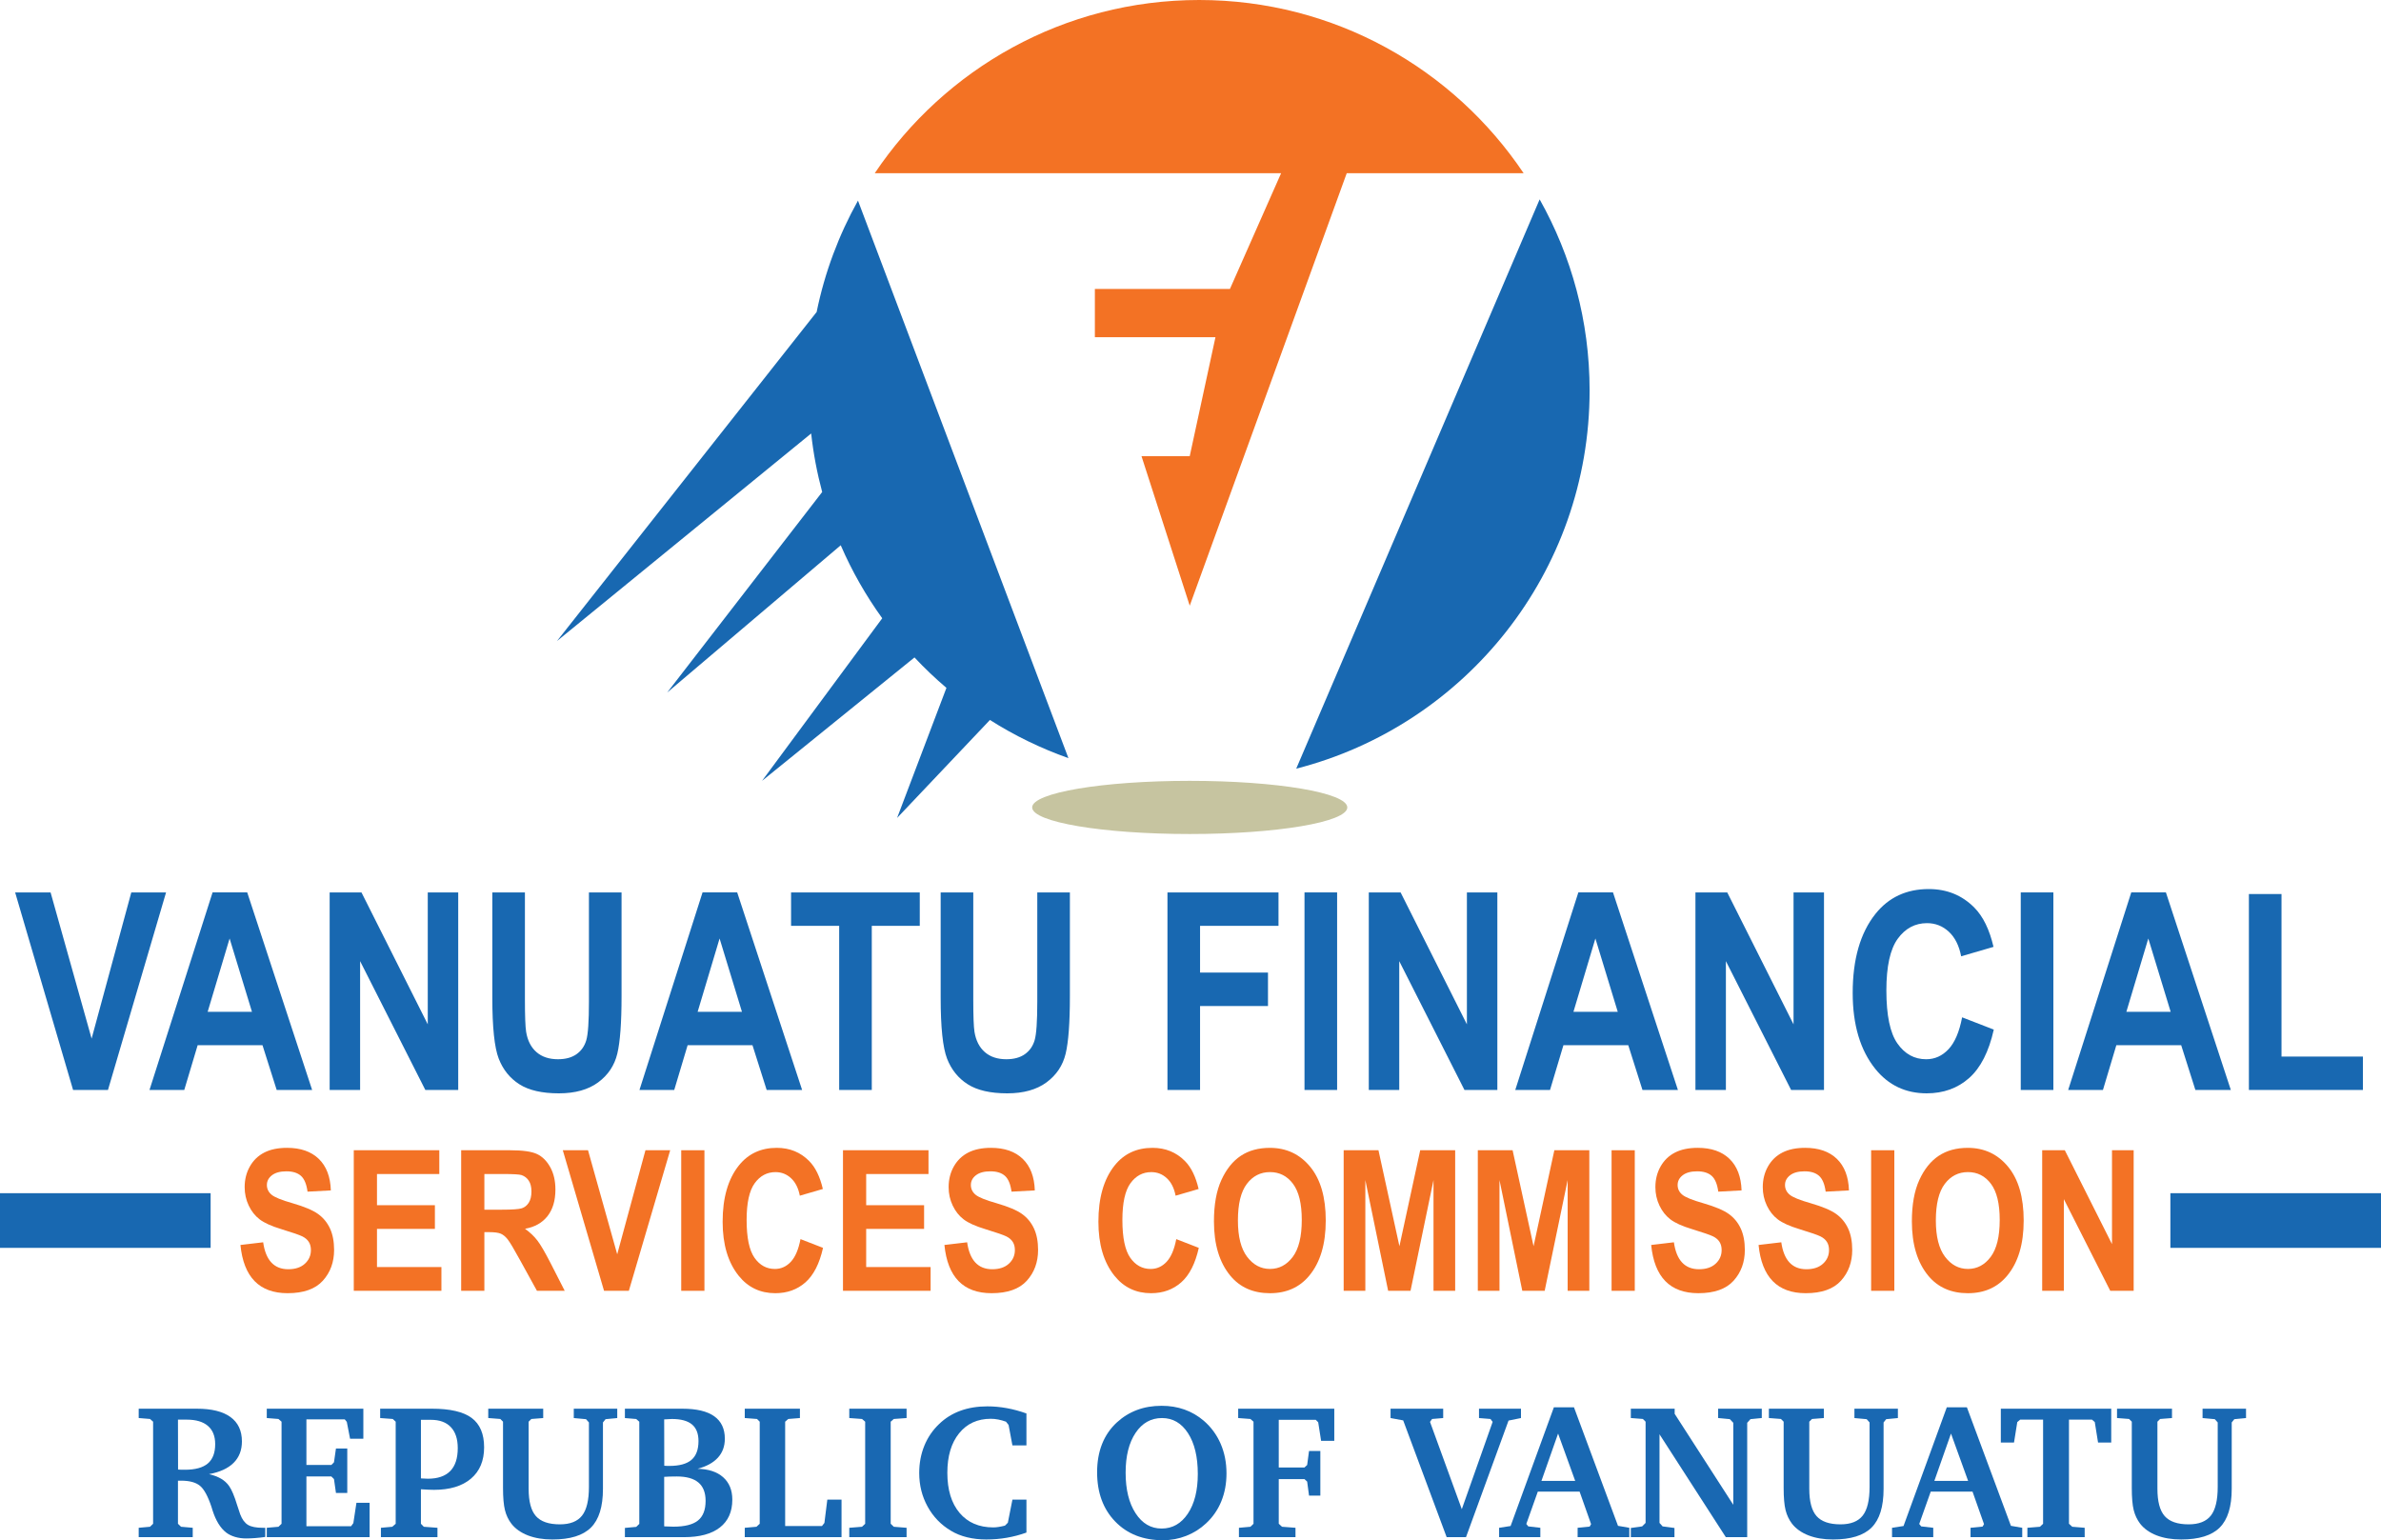 <?xml version="1.0" encoding="utf-8"?>
<!-- Generator: Adobe Illustrator 17.0.0, SVG Export Plug-In . SVG Version: 6.00 Build 0)  -->
<!DOCTYPE svg PUBLIC "-//W3C//DTD SVG 1.1//EN" "http://www.w3.org/Graphics/SVG/1.1/DTD/svg11.dtd">
<svg version="1.1" id="logo" xmlns="http://www.w3.org/2000/svg" xmlns:xlink="http://www.w3.org/1999/xlink" x="0" y="0"
	 width="246.813px" height="159.662px" viewBox="0 0 246.813 159.662" enable-background="new 0 0 246.813 159.662"
	 xml:space="preserve">
<g>
	<g>
		<g>
			<path fill="#1868B1" d="M7.576,112.987L1.569,92.509h3.674l4.253,15.156l4.114-15.156h3.604l-6.022,20.479H7.576z"/>
			<path fill="#1868B1" d="M32.356,112.987h-3.675l-1.471-4.638h-6.722l-1.388,4.638h-3.604l6.539-20.479h3.591L32.356,112.987z
				 M26.119,104.885l-2.318-7.599l-2.275,7.599H26.119z"/>
			<path fill="#1868B1" d="M34.172,112.987V92.509h3.297l6.873,13.676V92.509h3.157v20.479H44.09l-6.761-13.354v13.354H34.172z"/>
			<path fill="#1868B1" d="M51.033,92.509h3.38V103.6c0,1.723,0.042,2.845,0.126,3.367c0.149,0.903,0.506,1.602,1.071,2.095
				c0.565,0.494,1.309,0.74,2.233,0.74c0.784,0,1.423-0.174,1.918-0.524c0.494-0.349,0.833-0.833,1.015-1.453
				c0.182-0.619,0.273-1.949,0.273-3.988V92.509h3.381v10.756c0,2.748-0.147,4.733-0.44,5.958c-0.293,1.225-0.955,2.216-1.983,2.976
				c-1.029,0.759-2.387,1.138-4.072,1.138c-1.751,0-3.118-0.314-4.1-0.943c-0.982-0.628-1.695-1.513-2.137-2.654
				c-0.442-1.141-0.664-3.243-0.664-6.307V92.509z"/>
			<path fill="#1868B1" d="M83.147,112.987h-3.675l-1.471-4.638h-6.723l-1.388,4.638h-3.604l6.539-20.479h3.591L83.147,112.987z
				 M76.91,104.885l-2.318-7.599l-2.275,7.599H76.91z"/>
			<path fill="#1868B1" d="M86.989,112.987V95.973h-4.987v-3.464h13.341v3.464h-4.974v17.014H86.989z"/>
			<path fill="#1868B1" d="M97.509,92.509h3.38V103.6c0,1.723,0.042,2.845,0.126,3.367c0.149,0.903,0.506,1.602,1.071,2.095
				c0.564,0.494,1.309,0.74,2.232,0.74c0.784,0,1.423-0.174,1.918-0.524c0.494-0.349,0.833-0.833,1.015-1.453
				c0.182-0.619,0.273-1.949,0.273-3.988V92.509h3.38v10.756c0,2.748-0.146,4.733-0.439,5.958c-0.294,1.225-0.955,2.216-1.983,2.976
				c-1.029,0.759-2.387,1.138-4.072,1.138c-1.751,0-3.117-0.314-4.1-0.943c-0.983-0.628-1.695-1.513-2.138-2.654
				c-0.442-1.141-0.663-3.243-0.663-6.307V92.509z"/>
			<path fill="#1868B1" d="M121.018,112.987V92.509h11.51v3.464h-8.13v4.847h7.041v3.464h-7.041v8.703H121.018z"/>
			<path fill="#1868B1" d="M135.224,112.987V92.509h3.381v20.479H135.224z"/>
			<path fill="#1868B1" d="M141.888,112.987V92.509h3.297l6.873,13.676V92.509h3.156v20.479h-3.408l-6.761-13.354v13.354H141.888z"
				/>
			<path fill="#1868B1" d="M173.932,112.987h-3.675l-1.471-4.638h-6.723l-1.388,4.638h-3.604l6.539-20.479h3.591L173.932,112.987z
				 M167.695,104.885l-2.318-7.599l-2.275,7.599H167.695z"/>
			<path fill="#1868B1" d="M175.748,112.987V92.509h3.297l6.873,13.676V92.509h3.156v20.479h-3.408l-6.761-13.354v13.354H175.748z"
				/>
			<path fill="#1868B1" d="M203.392,105.458l3.283,1.271c-0.513,2.291-1.364,3.965-2.557,5.022c-1.192,1.057-2.659,1.585-4.4,1.585
				c-2.188,0-3.962-0.843-5.322-2.528c-1.564-1.946-2.347-4.572-2.347-7.878c0-3.492,0.788-6.226,2.363-8.2
				c1.37-1.713,3.211-2.57,5.523-2.57c1.883,0,3.458,0.643,4.726,1.928c0.904,0.913,1.566,2.268,1.985,4.065l-3.353,0.978
				c-0.215-1.108-0.642-1.958-1.28-2.549c-0.639-0.591-1.393-0.887-2.26-0.887c-1.241,0-2.254,0.54-3.037,1.62
				c-0.783,1.081-1.176,2.864-1.176,5.35c0,2.58,0.382,4.415,1.146,5.504c0.764,1.09,1.756,1.634,2.976,1.634
				c0.895,0,1.667-0.347,2.319-1.041C202.634,108.068,203.104,106.967,203.392,105.458z"/>
			<path fill="#1868B1" d="M209.47,112.987V92.509h3.381v20.479H209.47z"/>
			<path fill="#1868B1" d="M231.247,112.987h-3.675l-1.471-4.638h-6.723l-1.388,4.638h-3.604l6.539-20.479h3.591L231.247,112.987z
				 M225.01,104.885l-2.318-7.599l-2.275,7.599H225.01z"/>
			<path fill="#1868B1" d="M233.119,112.987V92.676h3.381v16.847h8.438v3.464H233.119z"/>
		</g>
		<g>
			<path fill="#F37225" d="M24.924,129.056l2.355-0.278c0.265,1.862,1.133,2.793,2.604,2.793c0.729,0,1.302-0.19,1.72-0.571
				c0.417-0.381,0.626-0.853,0.626-1.416c0-0.332-0.073-0.613-0.219-0.845c-0.146-0.231-0.368-0.422-0.666-0.571
				c-0.298-0.149-1.021-0.398-2.167-0.749c-1.027-0.311-1.779-0.648-2.256-1.013c-0.477-0.364-0.856-0.842-1.138-1.435
				c-0.282-0.592-0.422-1.229-0.422-1.912c0-0.794,0.181-1.509,0.542-2.145c0.361-0.636,0.859-1.116,1.496-1.44
				c0.636-0.325,1.421-0.487,2.355-0.487c1.405,0,2.501,0.381,3.29,1.143c0.789,0.762,1.206,1.852,1.252,3.27l-2.416,0.129
				c-0.106-0.782-0.334-1.328-0.686-1.64s-0.852-0.467-1.501-0.467s-1.149,0.135-1.5,0.406c-0.352,0.271-0.527,0.608-0.527,1.011
				c0,0.396,0.159,0.73,0.478,1.001c0.319,0.271,1.051,0.568,2.197,0.893c1.212,0.352,2.088,0.721,2.628,1.109
				c0.54,0.387,0.952,0.888,1.237,1.5s0.427,1.356,0.427,2.23c0,1.266-0.389,2.329-1.168,3.19s-1.996,1.292-3.652,1.292
				C26.885,134.055,25.255,132.389,24.924,129.056z"/>
			<path fill="#F37225" d="M36.672,133.807v-14.571h8.866v2.465h-6.46v3.23h6.003v2.455h-6.003v3.956h6.679v2.465H36.672z"/>
			<path fill="#F37225" d="M47.804,133.807v-14.571h5.079c1.299,0,2.227,0.131,2.783,0.393s1.014,0.716,1.372,1.362
				s0.537,1.419,0.537,2.321c0,1.14-0.273,2.057-0.82,2.753c-0.547,0.696-1.324,1.133-2.331,1.312
				c0.517,0.371,0.944,0.777,1.282,1.218c0.338,0.44,0.798,1.23,1.382,2.37l1.451,2.843H55.66l-1.746-3.17
				c-0.628-1.146-1.055-1.864-1.28-2.152c-0.225-0.289-0.464-0.487-0.715-0.597c-0.252-0.109-0.656-0.164-1.212-0.164h-0.497v6.083
				H47.804z M50.209,125.398h1.789c1.093,0,1.789-0.048,2.087-0.144c0.298-0.096,0.54-0.29,0.726-0.582
				c0.186-0.292,0.278-0.679,0.278-1.163c0-0.464-0.093-0.836-0.278-1.118s-0.437-0.476-0.755-0.582
				c-0.225-0.073-0.878-0.109-1.958-0.109h-1.888V125.398z"/>
			<path fill="#F37225" d="M62.615,133.807l-4.275-14.571h2.614l3.026,10.784l2.927-10.784h2.564l-4.285,14.571H62.615z"/>
			<path fill="#F37225" d="M70.615,133.807v-14.571h2.406v14.571H70.615z"/>
			<path fill="#F37225" d="M82.979,128.449l2.335,0.905c-0.364,1.63-0.971,2.821-1.818,3.573c-0.849,0.752-1.893,1.128-3.131,1.128
				c-1.558,0-2.819-0.6-3.787-1.799c-1.113-1.385-1.67-3.253-1.67-5.606c0-2.485,0.561-4.429,1.682-5.834
				c0.975-1.219,2.285-1.829,3.93-1.829c1.34,0,2.461,0.457,3.362,1.372c0.644,0.649,1.114,1.614,1.413,2.893l-2.386,0.695
				c-0.152-0.788-0.456-1.393-0.911-1.813c-0.454-0.421-0.99-0.631-1.607-0.631c-0.884,0-1.604,0.384-2.161,1.153
				c-0.558,0.769-0.836,2.038-0.836,3.807c0,1.835,0.271,3.141,0.814,3.916c0.543,0.775,1.249,1.163,2.117,1.163
				c0.636,0,1.187-0.247,1.65-0.741C82.438,130.307,82.773,129.523,82.979,128.449z"/>
			<path fill="#F37225" d="M87.383,133.807v-14.571h8.865v2.465h-6.46v3.23h6.003v2.455h-6.003v3.956h6.679v2.465H87.383z"/>
			<path fill="#F37225" d="M97.898,129.056l2.355-0.278c0.265,1.862,1.133,2.793,2.604,2.793c0.729,0,1.302-0.19,1.719-0.571
				c0.418-0.381,0.626-0.853,0.626-1.416c0-0.332-0.072-0.613-0.218-0.845c-0.146-0.231-0.368-0.422-0.666-0.571
				c-0.299-0.149-1.021-0.398-2.167-0.749c-1.027-0.311-1.779-0.648-2.256-1.013c-0.478-0.364-0.856-0.842-1.139-1.435
				c-0.281-0.592-0.422-1.229-0.422-1.912c0-0.794,0.18-1.509,0.541-2.145s0.86-1.116,1.496-1.44
				c0.636-0.325,1.422-0.487,2.355-0.487c1.405,0,2.501,0.381,3.29,1.143c0.788,0.762,1.206,1.852,1.252,3.27l-2.415,0.129
				c-0.105-0.782-0.334-1.328-0.686-1.64s-0.852-0.467-1.501-0.467s-1.149,0.135-1.501,0.406c-0.351,0.271-0.526,0.608-0.526,1.011
				c0,0.396,0.159,0.73,0.479,1.001c0.318,0.271,1.051,0.568,2.197,0.893c1.212,0.352,2.088,0.721,2.628,1.109
				c0.539,0.387,0.951,0.888,1.236,1.5s0.427,1.356,0.427,2.23c0,1.266-0.389,2.329-1.167,3.19
				c-0.779,0.861-1.997,1.292-3.653,1.292C99.859,134.055,98.229,132.389,97.898,129.056z"/>
			<path fill="#F37225" d="M121.931,128.449l2.335,0.905c-0.364,1.63-0.971,2.821-1.818,3.573c-0.849,0.752-1.893,1.128-3.131,1.128
				c-1.558,0-2.819-0.6-3.787-1.799c-1.113-1.385-1.67-3.253-1.67-5.606c0-2.485,0.561-4.429,1.682-5.834
				c0.975-1.219,2.285-1.829,3.93-1.829c1.34,0,2.461,0.457,3.362,1.372c0.644,0.649,1.114,1.614,1.413,2.893l-2.386,0.695
				c-0.152-0.788-0.456-1.393-0.911-1.813c-0.454-0.421-0.99-0.631-1.607-0.631c-0.884,0-1.604,0.384-2.161,1.153
				c-0.558,0.769-0.836,2.038-0.836,3.807c0,1.835,0.271,3.141,0.814,3.916c0.543,0.775,1.249,1.163,2.117,1.163
				c0.636,0,1.187-0.247,1.65-0.741C121.39,130.307,121.725,129.523,121.931,128.449z"/>
			<path fill="#F37225" d="M125.837,126.611c0-1.736,0.257-3.166,0.771-4.289c0.513-1.123,1.184-1.959,2.013-2.509
				c0.828-0.55,1.832-0.825,3.012-0.825c1.709,0,3.103,0.653,4.179,1.958c1.077,1.306,1.615,3.164,1.615,5.576
				c0,2.439-0.569,4.344-1.709,5.715c-1.001,1.212-2.359,1.819-4.075,1.819c-1.729,0-3.095-0.6-4.095-1.799
				C126.406,130.885,125.837,129.003,125.837,126.611z M128.321,126.511c0,1.677,0.319,2.934,0.956,3.772s1.427,1.257,2.369,1.257
				c0.948,0,1.735-0.416,2.359-1.248c0.623-0.831,0.936-2.108,0.936-3.832c0-1.689-0.304-2.938-0.911-3.747
				c-0.607-0.808-1.401-1.212-2.384-1.212s-1.782,0.408-2.399,1.223S128.321,124.802,128.321,126.511z"/>
			<path fill="#F37225" d="M139.284,133.807v-14.571h3.607l2.172,9.949l2.155-9.949h3.625v14.571h-2.246v-11.48l-2.382,11.48h-2.321
				l-2.364-11.48v11.48H139.284z"/>
			<path fill="#F37225" d="M153.189,133.807v-14.571h3.607l2.172,9.949l2.155-9.949h3.625v14.571h-2.246v-11.48l-2.382,11.48H157.8
				l-2.364-11.48v11.48H153.189z"/>
			<path fill="#F37225" d="M167.055,133.807v-14.571h2.405v14.571H167.055z"/>
			<path fill="#F37225" d="M171.16,129.056l2.355-0.278c0.265,1.862,1.133,2.793,2.604,2.793c0.729,0,1.302-0.19,1.719-0.571
				c0.418-0.381,0.626-0.853,0.626-1.416c0-0.332-0.072-0.613-0.218-0.845c-0.146-0.231-0.368-0.422-0.666-0.571
				c-0.299-0.149-1.021-0.398-2.167-0.749c-1.027-0.311-1.779-0.648-2.256-1.013c-0.478-0.364-0.856-0.842-1.139-1.435
				c-0.281-0.592-0.422-1.229-0.422-1.912c0-0.794,0.18-1.509,0.541-2.145s0.86-1.116,1.496-1.44
				c0.636-0.325,1.422-0.487,2.355-0.487c1.405,0,2.501,0.381,3.29,1.143c0.788,0.762,1.206,1.852,1.252,3.27l-2.415,0.129
				c-0.105-0.782-0.334-1.328-0.686-1.64s-0.852-0.467-1.501-0.467s-1.149,0.135-1.501,0.406c-0.351,0.271-0.526,0.608-0.526,1.011
				c0,0.396,0.159,0.73,0.479,1.001c0.318,0.271,1.051,0.568,2.197,0.893c1.212,0.352,2.088,0.721,2.628,1.109
				c0.539,0.387,0.951,0.888,1.236,1.5s0.427,1.356,0.427,2.23c0,1.266-0.389,2.329-1.167,3.19
				c-0.779,0.861-1.997,1.292-3.653,1.292C173.121,134.055,171.491,132.389,171.16,129.056z"/>
			<path fill="#F37225" d="M182.292,129.056l2.355-0.278c0.265,1.862,1.133,2.793,2.604,2.793c0.729,0,1.302-0.19,1.719-0.571
				c0.418-0.381,0.626-0.853,0.626-1.416c0-0.332-0.072-0.613-0.218-0.845c-0.146-0.231-0.368-0.422-0.666-0.571
				c-0.299-0.149-1.021-0.398-2.167-0.749c-1.027-0.311-1.779-0.648-2.256-1.013c-0.478-0.364-0.856-0.842-1.139-1.435
				c-0.281-0.592-0.422-1.229-0.422-1.912c0-0.794,0.18-1.509,0.541-2.145s0.86-1.116,1.496-1.44
				c0.636-0.325,1.422-0.487,2.355-0.487c1.405,0,2.501,0.381,3.29,1.143c0.788,0.762,1.206,1.852,1.252,3.27l-2.415,0.129
				c-0.105-0.782-0.334-1.328-0.686-1.64s-0.852-0.467-1.501-0.467s-1.149,0.135-1.501,0.406c-0.351,0.271-0.526,0.608-0.526,1.011
				c0,0.396,0.159,0.73,0.479,1.001c0.318,0.271,1.051,0.568,2.197,0.893c1.212,0.352,2.088,0.721,2.628,1.109
				c0.539,0.387,0.951,0.888,1.236,1.5s0.427,1.356,0.427,2.23c0,1.266-0.389,2.329-1.167,3.19
				c-0.779,0.861-1.997,1.292-3.653,1.292C184.253,134.055,182.623,132.389,182.292,129.056z"/>
			<path fill="#F37225" d="M193.96,133.807v-14.571h2.405v14.571H193.96z"/>
			<path fill="#F37225" d="M198.184,126.611c0-1.736,0.257-3.166,0.771-4.289c0.513-1.123,1.184-1.959,2.013-2.509
				c0.828-0.55,1.832-0.825,3.012-0.825c1.709,0,3.103,0.653,4.179,1.958c1.077,1.306,1.615,3.164,1.615,5.576
				c0,2.439-0.569,4.344-1.709,5.715c-1.001,1.212-2.359,1.819-4.075,1.819c-1.729,0-3.095-0.6-4.095-1.799
				C198.754,130.885,198.184,129.003,198.184,126.611z M200.669,126.511c0,1.677,0.319,2.934,0.956,3.772s1.427,1.257,2.369,1.257
				c0.948,0,1.735-0.416,2.359-1.248c0.623-0.831,0.936-2.108,0.936-3.832c0-1.689-0.304-2.938-0.911-3.747
				c-0.607-0.808-1.401-1.212-2.384-1.212s-1.782,0.408-2.399,1.223S200.669,124.802,200.669,126.511z"/>
			<path fill="#F37225" d="M211.691,133.807v-14.571h2.346l4.891,9.73v-9.73h2.246v14.571h-2.426l-4.811-9.502v9.502H211.691z"/>
		</g>
		<g>
			<path fill="#1968B2" d="M14.377,146.028h6.038c1.524,0,2.683,0.288,3.474,0.862c0.792,0.575,1.188,1.418,1.188,2.529
				c0,0.911-0.288,1.652-0.863,2.224c-0.575,0.572-1.424,0.961-2.548,1.168c0.491,0.116,0.906,0.273,1.245,0.47
				c0.339,0.197,0.619,0.451,0.838,0.761c0.277,0.401,0.555,1.06,0.833,1.977c0.135,0.433,0.242,0.752,0.319,0.959
				c0.2,0.523,0.467,0.887,0.8,1.09c0.333,0.204,0.848,0.305,1.545,0.305h0.252v0.95c-0.368,0.052-0.719,0.09-1.051,0.116
				c-0.333,0.026-0.645,0.039-0.935,0.039c-0.407,0-0.79-0.053-1.148-0.16c-0.358-0.106-0.664-0.257-0.916-0.45
				c-0.601-0.465-1.072-1.231-1.415-2.297c-0.045-0.148-0.081-0.265-0.106-0.349c-0.375-1.13-0.779-1.868-1.211-2.214
				c-0.433-0.346-1.076-0.519-1.929-0.519h-0.339v4.467l0.32,0.31l1.211,0.106v0.969h-5.601v-0.969l1.173-0.106l0.32-0.31v-10.582
				l-0.32-0.281l-1.173-0.097V146.028z M18.448,147.161l0.01,5.175c0.083,0.006,0.176,0.011,0.276,0.015s0.244,0.005,0.431,0.005
				c1.073,0,1.864-0.216,2.375-0.649c0.51-0.433,0.766-1.102,0.766-2.006c0-0.827-0.252-1.457-0.756-1.89s-1.231-0.649-2.181-0.649
				H18.448z"/>
			<path fill="#1968B2" d="M27.654,159.342v-0.969l1.211-0.106l0.32-0.31v-10.582l-0.32-0.281l-1.211-0.097v-0.969h10.01v3.111
				h-1.376l-0.339-1.745l-0.213-0.261h-3.973v4.729h2.587l0.271-0.281l0.204-1.424h1.173v4.603h-1.173l-0.204-1.435l-0.271-0.271
				h-2.587v5.155h4.632l0.233-0.32l0.32-2.103h1.366v3.557H27.654z"/>
			<path fill="#1968B2" d="M39.486,159.342v-0.969l1.172-0.106l0.359-0.31v-10.582l-0.301-0.281l-1.308-0.097v-0.969h5.359
				c1.893,0,3.269,0.32,4.128,0.959c0.859,0.64,1.289,1.654,1.289,3.043c0,1.396-0.455,2.479-1.366,3.251s-2.187,1.158-3.828,1.158
				c-0.155,0-0.346-0.005-0.572-0.015c-0.227-0.01-0.488-0.024-0.785-0.043v3.576l0.3,0.31l1.415,0.106v0.969H39.486z
				 M43.633,153.247c0.013,0,0.036,0.003,0.068,0.01c0.297,0.019,0.514,0.029,0.649,0.029c1.027,0,1.801-0.265,2.321-0.794
				s0.78-1.321,0.78-2.375c0-0.95-0.239-1.676-0.717-2.18s-1.166-0.756-2.064-0.756h-1.037V153.247z"/>
			<path fill="#1968B2" d="M50.611,146.028h5.698v0.969l-1.23,0.097l-0.281,0.281v6.948c0,1.324,0.252,2.271,0.756,2.839
				c0.504,0.568,1.331,0.853,2.481,0.853c1.06,0,1.827-0.302,2.301-0.906c0.475-0.604,0.712-1.594,0.712-2.97v-6.687l-0.3-0.339
				l-1.27-0.116v-0.969h4.506v0.969l-1.211,0.116l-0.271,0.339v6.89c0,1.841-0.414,3.175-1.24,4.002
				c-0.827,0.827-2.161,1.24-4.002,1.24c-0.962,0-1.807-0.141-2.534-0.421c-0.727-0.281-1.297-0.683-1.71-1.207
				c-0.317-0.414-0.542-0.887-0.674-1.42c-0.132-0.533-0.199-1.297-0.199-2.292v-6.871l-0.281-0.281l-1.25-0.097V146.028z"/>
			<path fill="#1968B2" d="M64.778,146.028h5.959c1.46,0,2.559,0.26,3.295,0.78s1.104,1.297,1.104,2.331
				c0,0.782-0.238,1.436-0.717,1.962c-0.479,0.526-1.183,0.913-2.112,1.158c1.137,0.02,2.021,0.31,2.655,0.873
				c0.633,0.562,0.949,1.337,0.949,2.326c0,1.253-0.43,2.214-1.289,2.883s-2.096,1.003-3.711,1.003h-6.134v-0.959l1.172-0.106
				l0.32-0.311v-10.591l-0.32-0.281l-1.172-0.097V146.028z M68.858,151.939c0.052,0.007,0.116,0.012,0.194,0.015
				c0.078,0.003,0.19,0.005,0.339,0.005c1.034,0,1.794-0.208,2.283-0.625c0.487-0.417,0.731-1.067,0.731-1.953
				c0-0.775-0.227-1.35-0.679-1.725c-0.453-0.375-1.147-0.562-2.083-0.562c-0.155,0-0.401,0.013-0.737,0.039h-0.058L68.858,151.939z
				 M68.848,158.218l0.068,0.01c0.401,0.019,0.698,0.029,0.892,0.029c1.164,0,2.01-0.212,2.539-0.636
				c0.53-0.424,0.795-1.105,0.795-2.044c0-0.848-0.249-1.48-0.746-1.898s-1.245-0.626-2.239-0.626c-0.291,0-0.533,0.003-0.727,0.01
				s-0.388,0.016-0.582,0.029V158.218z"/>
			<path fill="#1968B2" d="M77.202,159.342v-0.969l1.211-0.106l0.339-0.31v-10.582l-0.28-0.281l-1.27-0.097v-0.969h5.717v0.969
				l-1.211,0.097l-0.319,0.281v10.814h3.817l0.252-0.32l0.301-2.413h1.473v3.886H77.202z"/>
			<path fill="#1968B2" d="M88.036,159.342v-0.969l1.318-0.106l0.329-0.31v-10.582l-0.329-0.281l-1.318-0.097v-0.969h5.94v0.969
				l-1.327,0.097l-0.32,0.281v10.582l0.32,0.31l1.327,0.106v0.969H88.036z"/>
			<path fill="#1968B2" d="M106.399,158.868c-0.665,0.239-1.345,0.418-2.039,0.538c-0.695,0.12-1.404,0.179-2.128,0.179
				c-0.704,0-1.366-0.076-1.986-0.228c-0.62-0.152-1.176-0.376-1.667-0.674c-1.033-0.613-1.841-1.449-2.422-2.505
				c-0.582-1.056-0.872-2.217-0.872-3.484c0-1.014,0.176-1.954,0.527-2.82c0.353-0.866,0.864-1.618,1.536-2.258
				c0.627-0.607,1.358-1.064,2.195-1.371c0.836-0.307,1.771-0.46,2.806-0.46c0.665,0,1.335,0.062,2.011,0.184
				c0.675,0.123,1.354,0.307,2.039,0.552v3.314h-1.453l-0.397-2.123l-0.271-0.339c-0.271-0.097-0.537-0.171-0.799-0.223
				c-0.262-0.051-0.519-0.077-0.771-0.077c-1.383,0-2.479,0.502-3.29,1.507c-0.812,1.004-1.217,2.369-1.217,4.094
				c0,1.77,0.424,3.156,1.27,4.157c0.847,1.001,2.013,1.502,3.499,1.502c0.161,0,0.344-0.016,0.547-0.048
				c0.204-0.032,0.422-0.078,0.654-0.136l0.301-0.3l0.475-2.394h1.453V158.868z"/>
			<path fill="#1968B2" d="M113.726,152.617c0-1.085,0.171-2.061,0.513-2.927c0.343-0.866,0.854-1.612,1.531-2.238
				c0.627-0.575,1.326-1.006,2.099-1.294c0.771-0.288,1.619-0.431,2.544-0.431c0.853,0,1.643,0.129,2.369,0.388
				s1.394,0.646,2.001,1.163c0.762,0.659,1.345,1.454,1.749,2.384c0.403,0.93,0.605,1.954,0.605,3.072
				c0,1.053-0.179,2.019-0.538,2.897c-0.358,0.878-0.886,1.641-1.584,2.287c-0.601,0.562-1.285,0.993-2.055,1.293
				c-0.769,0.3-1.573,0.451-2.413,0.451c-2.048,0-3.696-0.646-4.946-1.938S113.726,154.73,113.726,152.617z M120.451,146.997
				c-1.137,0-2.05,0.512-2.737,1.536c-0.688,1.024-1.032,2.398-1.032,4.124c0,1.751,0.344,3.154,1.032,4.21
				c0.688,1.057,1.588,1.584,2.699,1.584c1.124,0,2.029-0.515,2.718-1.545c0.688-1.031,1.032-2.402,1.032-4.114
				c0-1.77-0.338-3.179-1.013-4.225C122.474,147.52,121.575,146.997,120.451,146.997z"/>
			<path fill="#1968B2" d="M128.427,159.342v-0.969l1.192-0.106l0.319-0.31v-10.582l-0.319-0.281l-1.27-0.097v-0.969h9.962v3.333
				h-1.366l-0.301-1.928l-0.252-0.252h-3.837v4.942h2.664l0.281-0.261l0.194-1.454h1.172v4.632h-1.172l-0.194-1.454l-0.281-0.262
				h-2.664v4.632l0.339,0.31l1.396,0.106v0.969H128.427z"/>
			<path fill="#1968B2" d="M144.144,146.028h5.456v0.969l-1.153,0.097l-0.213,0.3l3.295,9.051l3.197-9.051l-0.223-0.3l-1.191-0.097
				v-0.969h4.351v0.969l-1.289,0.262l-4.409,12.084h-2.006l-4.506-12.104l-1.309-0.242V146.028z"/>
			<path fill="#1968B2" d="M161.074,145.882h2.083l4.564,12.288l1.173,0.203v0.969h-5.359v-0.969l1.25-0.126l0.146-0.252
				l-1.191-3.372h-4.332l-1.192,3.353l0.204,0.252l1.25,0.145v0.969h-4.273v-0.969l1.191-0.184L161.074,145.882z M161.51,148.605
				l-1.725,4.904h3.498L161.51,148.605z"/>
			<path fill="#1968B2" d="M169.05,159.342v-0.95l1.173-0.165l0.358-0.359v-10.495l-0.281-0.281l-1.25-0.097v-0.969h4.545v0.533
				l6.076,9.429v-8.499l-0.358-0.378l-1.212-0.116v-0.969h4.525v0.969l-1.172,0.116l-0.34,0.378v11.852h-2.219l-6.871-10.66v9.187
				l0.32,0.359l1.23,0.165v0.95H169.05z"/>
			<path fill="#1968B2" d="M183.362,146.028h5.698v0.969l-1.231,0.097l-0.28,0.281v6.948c0,1.324,0.252,2.271,0.756,2.839
				c0.504,0.568,1.33,0.853,2.48,0.853c1.06,0,1.827-0.302,2.302-0.906c0.475-0.604,0.712-1.594,0.712-2.97v-6.687l-0.301-0.339
				l-1.269-0.116v-0.969h4.506v0.969l-1.212,0.116l-0.271,0.339v6.89c0,1.841-0.414,3.175-1.241,4.002
				c-0.826,0.827-2.16,1.24-4.002,1.24c-0.963,0-1.808-0.141-2.534-0.421c-0.727-0.281-1.297-0.683-1.71-1.207
				c-0.316-0.414-0.541-0.887-0.674-1.42c-0.133-0.533-0.198-1.297-0.198-2.292v-6.871l-0.281-0.281l-1.25-0.097V146.028z"/>
			<path fill="#1968B2" d="M201.804,145.882h2.083l4.564,12.288l1.173,0.203v0.969h-5.359v-0.969l1.25-0.126l0.146-0.252
				l-1.191-3.372h-4.332l-1.192,3.353l0.204,0.252l1.25,0.145v0.969h-4.273v-0.969l1.191-0.184L201.804,145.882z M202.239,148.605
				l-1.725,4.904h3.498L202.239,148.605z"/>
			<path fill="#1968B2" d="M207.404,146.028h11.445v3.508h-1.366l-0.34-2.123l-0.29-0.252h-2.385v10.795l0.34,0.31l1.289,0.106
				v0.969h-5.94v-0.969l1.298-0.106l0.33-0.31v-10.795h-2.374l-0.301,0.252l-0.339,2.123h-1.367V146.028z"/>
			<path fill="#1968B2" d="M219.45,146.028h5.698v0.969l-1.231,0.097l-0.28,0.281v6.948c0,1.324,0.252,2.271,0.756,2.839
				c0.504,0.568,1.33,0.853,2.48,0.853c1.06,0,1.827-0.302,2.302-0.906c0.475-0.604,0.712-1.594,0.712-2.97v-6.687l-0.301-0.339
				l-1.269-0.116v-0.969h4.506v0.969l-1.212,0.116l-0.271,0.339v6.89c0,1.841-0.414,3.175-1.241,4.002
				c-0.826,0.827-2.16,1.24-4.002,1.24c-0.963,0-1.808-0.141-2.534-0.421c-0.727-0.281-1.297-0.683-1.71-1.207
				c-0.316-0.414-0.541-0.887-0.674-1.42c-0.133-0.533-0.198-1.297-0.198-2.292v-6.871l-0.281-0.281l-1.25-0.097V146.028z"/>
		</g>
		<g>
			<rect x="0" y="123.688" fill="#1868B1" width="21.833" height="5.667"/>
			<rect x="224.98" y="123.688" fill="#1868B1" width="21.833" height="5.667"/>
		</g>
	</g>
	<g>
		<ellipse fill="#C6C4A0" cx="123.327" cy="83.699" rx="16.333" ry="2.756"/>
		<path fill="none" stroke="#000000" stroke-miterlimit="10" d="M88.672,17.954"/>
		<path fill="#F37224" d="M132.799,17.954l-5.305,12h-14v5h12.5l-2.667,12.333h-5l5,15.5l16.275-44.833h18.335
			C150.674,7.128,138.324,0,124.307,0s-26.367,7.128-33.63,17.954H132.799z"/>
		<path fill="#1868B1" d="M159.599,20.668l-25.233,59.013c17.485-4.472,30.412-20.331,30.412-39.21
			C164.778,33.276,162.892,26.524,159.599,20.668z"/>
		<path fill="#1868B1" d="M88.937,20.795c-1.982,3.555-3.447,7.437-4.285,11.548L57.731,66.454l26.354-21.52
			c0.228,2.074,0.613,4.1,1.142,6.068L69.16,71.788l17.99-15.265c1.162,2.687,2.61,5.219,4.301,7.567L78.993,80.943l15.802-12.792
			c1.044,1.113,2.149,2.166,3.312,3.155l-5.114,13.482l9.623-10.156c2.533,1.612,5.264,2.935,8.137,3.959L88.937,20.795z"/>
	</g>
</g>
</svg>
